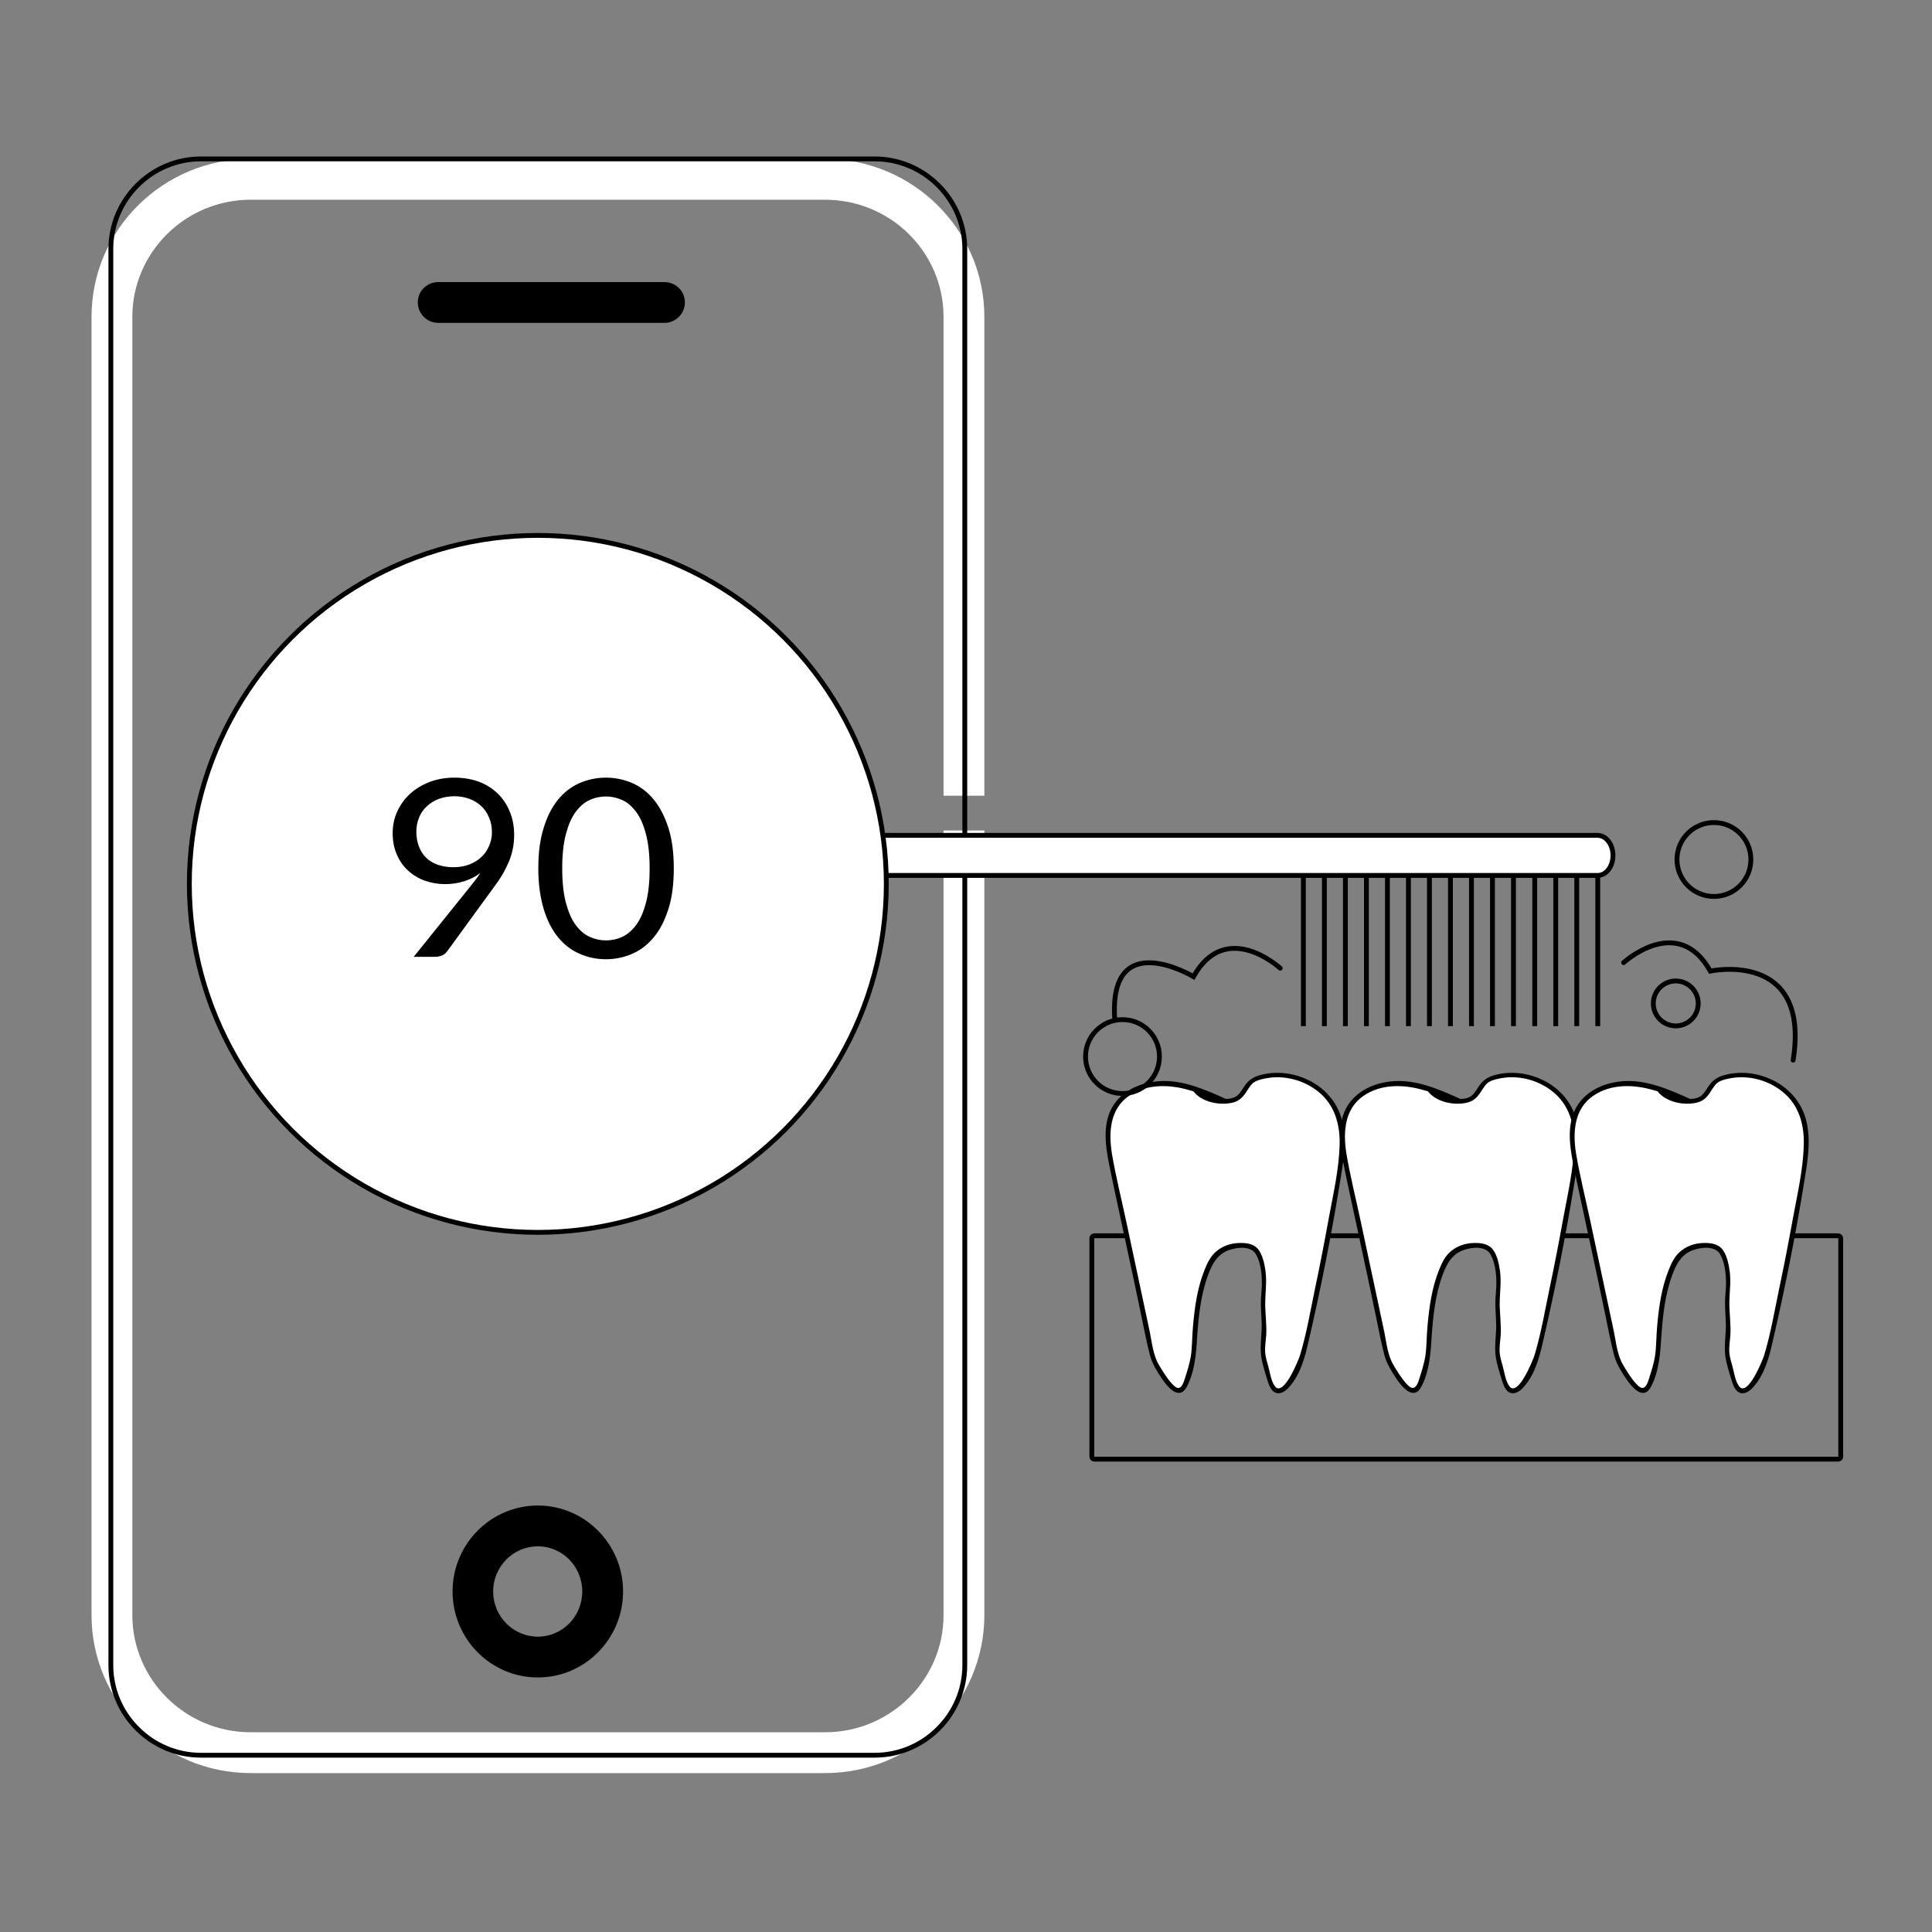 <?xml version="1.0" encoding="utf-8"?>
<!-- Generator: Adobe Illustrator 23.0.1, SVG Export Plug-In . SVG Version: 6.00 Build 0)  -->
<svg version="1.1" id="Layer_1" xmlns="http://www.w3.org/2000/svg" xmlns:xlink="http://www.w3.org/1999/xlink" x="0px" y="0px"
	 viewBox="0 0 800 800" style="enable-background:new 0 0 800 800;" xml:space="preserve">
<rect x="0" y="0" width="800" height="800" fill="#808080" stroke="none"/>
<style type="text/css">
	.st0{fill:#FFFFFF;}
	.st1{fill:none;stroke:#000000;stroke-width:2;stroke-miterlimit:10;}
	.st2{fill:#FFFFFF;stroke:#000000;stroke-width:2;stroke-miterlimit:10;}
	.st3{fill:none;stroke:#000000;stroke-width:2;stroke-linecap:round;stroke-miterlimit:10;}
	.st4{fill:#FFFFFF;stroke:#000000;stroke-width:2;stroke-linecap:round;stroke-miterlimit:10;}
</style>
<g>
	<g>
		<g>
			<g>
				<g>
					<path class="st0" d="M407.6,329.5V131.2c0-36-29.6-65.4-66-65.4H103.8c-36.3,0-65.9,29.3-65.9,65.4v537.6
						c0,36,29.6,65.4,65.9,65.4h237.8c36.4,0,66-29.3,66-65.4V343.9h-16.9v324.9c0,26.7-22,48.5-49.1,48.5H103.8
						c-27,0-49-21.8-49-48.5V131.2c0-26.7,22-48.5,49-48.5h237.8c27.1,0,49.1,21.7,49.1,48.5v198.3H407.6z"/>
				</g>
				<g>
					<path d="M283.6,125.2c0,4.7-3.8,8.5-8.5,8.5h-93.6c-4.7,0-8.5-3.8-8.5-8.5c0-4.7,3.8-8.4,8.5-8.4h93.6
						C279.8,116.8,283.6,120.5,283.6,125.2z"/>
				</g>
				<g>
					<path d="M222.7,623.4c-19.5,0-35.3,16-35.3,35.6c0,19.6,15.8,35.6,35.3,35.6c19.5,0,35.3-16,35.3-35.6
						C258,639.4,242.2,623.4,222.7,623.4z M222.7,677.7c-10.2,0-18.5-8.4-18.5-18.7c0-10.3,8.3-18.7,18.5-18.7
						c10.2,0,18.4,8.4,18.4,18.7C241.1,669.4,232.8,677.7,222.7,677.7z"/>
				</g>
			</g>
		</g>
	</g>
	<path class="st1" d="M362.2,726.8h-279c-20.5,0-37.3-16.8-37.3-37.3V103.1c0-20.5,16.8-37.3,37.3-37.3h279
		c20.5,0,37.3,16.8,37.3,37.3v586.4C399.5,710,382.7,726.8,362.2,726.8z"/>
	<g>
		<path class="st2" d="M249.6,354.2c0,4.6,2.9,8.3,6.4,8.3h405.5c3.6,0,6.4-3.7,6.4-8.3l0,0c0-4.6-2.9-8.3-6.4-8.3H256
			C252.5,345.9,249.6,349.6,249.6,354.2L249.6,354.2z"/>
		<line class="st2" x1="661.6" y1="362.5" x2="661.6" y2="424.9"/>
		<line class="st2" x1="652.9" y1="362.5" x2="652.9" y2="424.9"/>
		<line class="st2" x1="644.2" y1="362.5" x2="644.2" y2="424.9"/>
		<line class="st2" x1="635.5" y1="362.5" x2="635.5" y2="424.9"/>
		<line class="st2" x1="626.7" y1="362.5" x2="626.7" y2="424.9"/>
		<line class="st2" x1="618" y1="362.5" x2="618" y2="424.9"/>
		<line class="st2" x1="609.3" y1="362.5" x2="609.3" y2="424.9"/>
		<line class="st2" x1="600.6" y1="362.5" x2="600.6" y2="424.9"/>
		<line class="st2" x1="591.9" y1="362.5" x2="591.9" y2="424.9"/>
		<line class="st2" x1="583.2" y1="362.5" x2="583.2" y2="424.9"/>
		<line class="st2" x1="574.5" y1="362.5" x2="574.5" y2="424.9"/>
		<line class="st2" x1="565.8" y1="362.5" x2="565.8" y2="424.9"/>
		<line class="st2" x1="557.1" y1="362.5" x2="557.1" y2="424.9"/>
		<line class="st2" x1="548.4" y1="362.5" x2="548.4" y2="424.9"/>
		<line class="st2" x1="539.7" y1="362.5" x2="539.7" y2="424.9"/>
	</g>
	<g>
		<path class="st1" d="M761.2,604.2H453.1c-0.5,0-1-0.4-1-1v-90.5c0-0.5,0.5-1,1-1h308.1c0.5,0,1,0.5,1,1v90.5
			C762.2,603.8,761.7,604.2,761.2,604.2z"/>
		<g>
			<path class="st0" d="M506.6,455.7c-7.5-3.3-15.3-6.6-23.5-7c-8.2-0.4-17.1,2.8-21.4,9.8c-4.5,7.5-2.8,16.9-1,25.5
				c5.3,24.5,10.5,49.1,15.8,73.6c0.7,3.1,1.4,6.3,3.2,8.9s5.8,10,8.9,9.4c2.9-0.6,4.1-8.6,5.1-11.4c0.9-2.8,0.9-5.7,1.1-8.6
				c0.6-10.5,2-24.4,7.1-33.6c3-5.3,9.7-7.4,15.6-6.1c3.8,0.8,4.4,4.3,5.4,8.1s0.9,8.5,0.5,12.3c-0.6,6.1,0.7,11.4,0.1,17.5
				c-0.4,3.6-0.7,7.3,0.6,10.7s2.2,11.7,5.7,11.2c4.7-0.7,9.1-11.6,10.2-16.2c5.7-24.1,10.5-48.3,14.5-72.7
				c1.4-8.8,2.7-18.2-0.8-26.4c-5.2-12.3-20.9-18.4-33.5-13.9c-4.6,1.7-4.4,7.4-9.1,8.8c-4.7,1.4-12.9,0-15.8-3.9"/>
			<g>
				<path d="M507.1,454.8c-8.5-3.8-17.7-7.8-27.2-7.1c-7.1,0.5-14.3,3.4-18.5,9.4c-5,7.2-3.8,16.6-2.2,24.7
					c2.1,10.5,4.5,21,6.7,31.5c2.3,10.7,4.6,21.3,6.8,32c1.1,5.3,2.1,10.7,3.5,16c1,3.5,2.8,6.4,4.8,9.4c2.4,3.6,7.3,9.6,10.5,3.4
					c3.2-6.1,3.8-13.6,4.2-20.4c0.6-8.7,1.5-17.6,4.6-25.9c1.6-4.4,3.8-8.4,8.4-10.1c3.5-1.3,9.5-2,11.5,1.9c2,3.7,2.4,8.7,2.3,12.9
					c-0.1,2.3-0.4,4.6-0.4,6.9c0,2.6,0.2,5.2,0.3,7.7c0.3,5-0.9,10.1-0.1,15c0.5,3.1,1.6,6.4,2.5,9.4c0.6,1.9,1.5,4.7,3.7,5.3
					c2.2,0.6,4.3-1.2,5.6-2.8c4.5-5.2,6.3-12.2,7.8-18.8c4.9-21.2,9.2-42.6,12.7-64.1c1.5-9.2,3.5-19.1,0.8-28.3
					c-2.1-6.9-7.1-12.4-13.5-15.5c-6.3-3.1-13.7-4-20.5-2c-3.1,0.9-4.9,2.5-6.6,5.2c-0.9,1.4-1.8,2.9-3.3,3.7
					c-1.7,0.9-3.8,0.9-5.6,0.8c-3.6-0.2-7.7-1.2-10.1-4.2c-0.8-1-2.2,0.4-1.4,1.4c3.6,4.3,11,5.7,16.3,4.3c2.7-0.7,4.3-2.6,5.7-4.9
					c0.9-1.3,1.7-2.8,3.1-3.6c1.5-0.9,3.6-1.3,5.3-1.6c7.3-1.2,15.1,0.9,20.9,5.5c7,5.5,9.3,13.8,9,22.5c-0.3,9.9-2.6,19.9-4.4,29.6
					c-1.8,9.9-3.7,19.8-5.8,29.7c-1.9,9.1-3.5,18.6-6.2,27.5c-0.7,2.2-6.9,17.5-10.4,12.8c-1.6-2.2-2-5.5-2.7-8.1
					c-0.5-1.9-1.1-3.6-1.3-5.6c-0.2-2.4,0.2-4.9,0.4-7.3c0.3-4.7-0.5-9.5-0.4-14.2c0.1-4.2,0.7-8.4,0.1-12.6c-0.4-2.9-1.2-6.7-3.1-9
					c-1.9-2.3-5.1-2.6-7.9-2.5c-3.2,0.1-6.4,1.1-8.9,3.1c-2.7,2-4.1,5-5.3,8c-3,7.4-4.1,15.4-4.8,23.3c-0.4,4.1-0.3,8.4-0.9,12.5
					c-0.5,3-1.5,6.2-2.4,9c-0.4,1.2-0.8,2.8-1.8,3.7c-1.3,1.2-2.7-0.4-3.6-1.3c-2.1-2.3-3.8-5.1-5.4-7.8c-2.4-4-2.9-9.2-3.8-13.7
					c-1.1-5.2-2.2-10.3-3.3-15.5c-2.1-10-4.3-20-6.4-30c-2-9.4-4.4-18.9-6-28.4c-1.4-8.8-0.8-18.5,7.2-23.9
					c7.2-4.9,16.4-4.7,24.5-2.4c4.8,1.3,9.4,3.3,13.9,5.3C507.3,457,508.3,455.3,507.1,454.8L507.1,454.8z"/>
			</g>
		</g>
		<g>
			<path class="st0" d="M603.7,455.7c-7.5-3.3-15.3-6.6-23.5-7s-17.1,2.8-21.4,9.8c-4.5,7.5-2.8,16.9-1,25.5
				c5.3,24.5,10.5,49.1,15.8,73.6c0.7,3.1,1.4,6.3,3.2,8.9s5.8,10,8.9,9.4c2.9-0.6,4.1-8.6,5.1-11.4c0.9-2.8,0.9-5.7,1.1-8.6
				c0.6-10.5,2-24.4,7.1-33.6c3-5.3,9.7-7.4,15.6-6.1c3.8,0.8,4.4,4.3,5.4,8.1s0.9,8.5,0.5,12.3c-0.6,6.1,0.7,11.4,0.1,17.5
				c-0.4,3.6-0.7,7.3,0.6,10.7s2.2,11.7,5.7,11.2c4.7-0.7,9.1-11.6,10.2-16.2c5.7-24.1,10.5-48.3,14.5-72.7
				c1.4-8.8,2.7-18.2-0.8-26.4c-5.2-12.3-20.9-18.4-33.5-13.9c-4.6,1.7-4.4,7.4-9.1,8.8s-12.9,0-15.8-3.9"/>
			<g>
				<path d="M604.2,454.8c-8.5-3.8-17.7-7.8-27.2-7.1c-7.1,0.5-14.3,3.4-18.5,9.4c-5,7.2-3.8,16.6-2.2,24.7
					c2.1,10.5,4.5,21,6.7,31.5c2.3,10.7,4.6,21.3,6.8,32c1.1,5.3,2.1,10.7,3.5,16c1,3.5,2.8,6.4,4.8,9.4c2.4,3.6,7.3,9.6,10.5,3.4
					c3.2-6.1,3.8-13.6,4.2-20.4c0.6-8.7,1.5-17.6,4.6-25.9c1.6-4.4,3.8-8.4,8.4-10.1c3.5-1.3,9.5-2,11.5,1.9c2,3.7,2.4,8.7,2.3,12.9
					c-0.1,2.3-0.4,4.6-0.4,6.9c0,2.6,0.2,5.2,0.3,7.7c0.3,5-0.9,10.1-0.1,15c0.5,3.1,1.6,6.4,2.5,9.4c0.6,1.9,1.5,4.7,3.7,5.3
					c2.2,0.6,4.3-1.2,5.6-2.8c4.5-5.2,6.3-12.2,7.8-18.8c4.9-21.2,9.2-42.6,12.7-64.1c1.5-9.2,3.5-19.1,0.8-28.3
					c-2.1-6.9-7.1-12.4-13.5-15.5c-6.3-3.1-13.7-4-20.5-2c-3.1,0.9-4.9,2.5-6.6,5.2c-0.9,1.4-1.8,2.9-3.3,3.7
					c-1.7,0.9-3.8,0.9-5.6,0.8c-3.6-0.2-7.7-1.2-10.1-4.2c-0.8-1-2.2,0.4-1.4,1.4c3.6,4.3,11,5.7,16.3,4.3c2.7-0.7,4.3-2.6,5.7-4.9
					c0.9-1.3,1.7-2.8,3.1-3.6c1.5-0.9,3.6-1.3,5.3-1.6c7.3-1.2,15.1,0.9,20.9,5.5c7,5.5,9.3,13.8,9,22.5c-0.3,9.9-2.6,19.9-4.4,29.6
					c-1.8,9.9-3.7,19.8-5.8,29.7c-1.9,9.1-3.5,18.6-6.2,27.5c-0.7,2.2-6.9,17.5-10.4,12.8c-1.6-2.2-2-5.5-2.7-8.1
					c-0.5-1.9-1.1-3.6-1.3-5.6c-0.2-2.4,0.2-4.9,0.4-7.3c0.3-4.7-0.5-9.5-0.4-14.2c0.1-4.2,0.7-8.4,0.1-12.6c-0.4-2.9-1.2-6.7-3.1-9
					c-1.9-2.3-5.1-2.6-7.9-2.5c-3.2,0.1-6.4,1.1-8.9,3.1c-2.7,2-4.1,5-5.3,8c-3,7.4-4.1,15.4-4.8,23.3c-0.4,4.1-0.3,8.4-0.9,12.5
					c-0.5,3-1.5,6.2-2.4,9c-0.4,1.2-0.8,2.8-1.8,3.7c-1.3,1.2-2.7-0.4-3.6-1.3c-2.1-2.3-3.8-5.1-5.4-7.8c-2.4-4-2.9-9.2-3.8-13.7
					c-1.1-5.2-2.2-10.3-3.3-15.5c-2.1-10-4.3-20-6.4-30c-2-9.4-4.4-18.9-6-28.4c-1.4-8.8-0.8-18.5,7.2-23.9
					c7.2-4.9,16.4-4.7,24.5-2.4c4.8,1.3,9.4,3.3,13.9,5.3C604.4,457,605.4,455.3,604.2,454.8L604.2,454.8z"/>
			</g>
		</g>
		<g>
			<path class="st0" d="M698.7,455.7c-7.5-3.3-15.3-6.6-23.5-7s-17.1,2.8-21.4,9.8c-4.5,7.5-2.8,16.9-1,25.5
				c5.3,24.5,10.5,49.1,15.8,73.6c0.7,3.1,1.4,6.3,3.2,8.9s5.8,10,8.9,9.4c2.9-0.6,4.1-8.6,5.1-11.4c0.9-2.8,0.9-5.7,1.1-8.6
				c0.6-10.5,2-24.4,7.1-33.6c3-5.3,9.7-7.4,15.6-6.1c3.8,0.8,4.4,4.3,5.4,8.1s0.9,8.5,0.5,12.3c-0.6,6.1,0.7,11.4,0.1,17.5
				c-0.4,3.6-0.7,7.3,0.6,10.7c1.3,3.4,2.2,11.7,5.7,11.2c4.7-0.7,9.1-11.6,10.2-16.2c5.7-24.1,10.5-48.3,14.5-72.7
				c1.4-8.8,2.7-18.2-0.8-26.4c-5.2-12.3-20.9-18.4-33.5-13.9c-4.6,1.7-4.4,7.4-9.1,8.8s-12.9,0-15.8-3.9"/>
			<g>
				<path d="M699.3,454.8c-8.5-3.8-17.7-7.8-27.2-7.1c-7.1,0.5-14.3,3.4-18.5,9.4c-5,7.2-3.8,16.6-2.2,24.7
					c2.1,10.5,4.5,21,6.7,31.5c2.3,10.7,4.6,21.3,6.8,32c1.1,5.3,2.1,10.7,3.5,16c1,3.5,2.8,6.4,4.8,9.4c2.4,3.6,7.3,9.6,10.5,3.4
					c3.2-6.1,3.8-13.6,4.2-20.4c0.6-8.7,1.5-17.6,4.6-25.9c1.6-4.4,3.8-8.4,8.4-10.1c3.5-1.3,9.5-2,11.5,1.9c2,3.7,2.4,8.7,2.3,12.9
					c-0.1,2.3-0.4,4.6-0.4,6.9c0,2.6,0.2,5.2,0.3,7.7c0.3,5-0.9,10.1-0.1,15c0.5,3.1,1.6,6.4,2.5,9.4c0.6,1.9,1.5,4.7,3.7,5.3
					c2.2,0.6,4.3-1.2,5.6-2.8c4.5-5.2,6.3-12.2,7.8-18.8c4.9-21.2,9.2-42.6,12.7-64.1c1.5-9.2,3.5-19.1,0.8-28.3
					c-2.1-6.9-7.1-12.4-13.5-15.5c-6.3-3.1-13.7-4-20.5-2c-3.1,0.9-4.9,2.5-6.6,5.2c-0.9,1.4-1.8,2.9-3.3,3.7
					c-1.7,0.9-3.8,0.9-5.6,0.8c-3.6-0.2-7.7-1.2-10.1-4.2c-0.8-1-2.2,0.4-1.4,1.4c3.6,4.3,11,5.7,16.3,4.3c2.7-0.7,4.3-2.6,5.7-4.9
					c0.9-1.3,1.7-2.8,3.1-3.6c1.5-0.9,3.6-1.3,5.3-1.6c7.3-1.2,15.1,0.9,20.9,5.5c7,5.5,9.3,13.8,9,22.5c-0.3,9.9-2.6,19.9-4.4,29.6
					c-1.8,9.9-3.7,19.8-5.8,29.7c-1.9,9.1-3.5,18.6-6.2,27.5c-0.7,2.2-6.9,17.5-10.4,12.8c-1.6-2.2-2-5.5-2.7-8.1
					c-0.5-1.9-1.1-3.6-1.3-5.6c-0.2-2.4,0.2-4.9,0.4-7.3c0.3-4.7-0.5-9.5-0.4-14.2c0.1-4.2,0.7-8.4,0.1-12.6c-0.4-2.9-1.2-6.7-3.1-9
					c-1.9-2.3-5.1-2.6-7.9-2.5c-3.2,0.1-6.4,1.1-8.9,3.1c-2.7,2-4.1,5-5.3,8c-3,7.4-4.1,15.4-4.8,23.3c-0.4,4.1-0.3,8.4-0.9,12.5
					c-0.5,3-1.5,6.2-2.4,9c-0.4,1.2-0.8,2.8-1.8,3.7c-1.3,1.2-2.7-0.4-3.6-1.3c-2.1-2.3-3.8-5.1-5.4-7.8c-2.4-4-2.9-9.2-3.8-13.7
					c-1.1-5.2-2.2-10.3-3.3-15.5c-2.1-10-4.3-20-6.4-30c-2-9.4-4.4-18.9-6-28.4c-1.4-8.8-0.8-18.5,7.2-23.9
					c7.2-4.9,16.4-4.7,24.5-2.4c4.8,1.3,9.4,3.3,13.9,5.3C699.4,457,700.4,455.3,699.3,454.8L699.3,454.8z"/>
			</g>
		</g>
		<path class="st3" d="M530.1,400.9c0,0-22.4-20.6-35.9,3.5c0,0-35.3-21.2-32.6,17.8"/>
		<path class="st3" d="M672.3,398.6c0,0,22.4-20.6,35.9,3.5c0,0,41.6-9,34.3,36.9"/>
		<circle class="st1" cx="464.8" cy="437.5" r="15.3"/>
		<circle class="st1" cx="709.7" cy="355.9" r="15.3"/>
		<circle class="st1" cx="693.9" cy="415.5" r="9.3"/>
	</g>
	<circle class="st4" cx="222.7" cy="366" r="144.3"/>
	<g>
		<path d="M194.8,367c0.8-1,1.5-1.9,2.2-2.8c0.7-0.9,1.3-1.8,1.9-2.7c-2,1.5-4.2,2.6-6.7,3.4c-2.5,0.8-5.1,1.2-7.9,1.2
			c-2.9,0-5.7-0.5-8.3-1.4c-2.6-0.9-4.9-2.3-6.9-4.1c-2-1.8-3.6-4-4.7-6.6c-1.2-2.6-1.8-5.6-1.8-9c0-3.2,0.6-6.2,1.9-9
			c1.3-2.8,3-5.2,5.3-7.3c2.3-2.1,5-3.7,8.1-4.9c3.1-1.2,6.6-1.8,10.3-1.8c3.7,0,7.1,0.6,10.1,1.7s5.6,2.8,7.8,4.9
			c2.2,2.1,3.8,4.6,5,7.5c1.2,2.9,1.8,6.1,1.8,9.6c0,2.1-0.2,4.1-0.6,6c-0.4,1.9-1,3.8-1.8,5.6c-0.8,1.8-1.7,3.6-2.8,5.4
			c-1.1,1.8-2.4,3.6-3.8,5.5l-18.8,25.8c-0.5,0.6-1.1,1.2-2,1.6c-0.9,0.4-1.9,0.6-3,0.6h-8.8L194.8,367z M172.4,344.4
			c0,2.3,0.4,4.4,1.1,6.2c0.7,1.8,1.7,3.4,3,4.6c1.3,1.3,2.9,2.2,4.8,2.9c1.9,0.6,4,1,6.3,1c2.6,0,4.9-0.4,6.9-1.2
			c2-0.8,3.7-1.9,5-3.2c1.4-1.3,2.4-2.9,3.1-4.6c0.7-1.7,1.1-3.6,1.1-5.4c0-2.3-0.4-4.4-1.2-6.2c-0.8-1.9-1.8-3.4-3.2-4.7
			c-1.4-1.3-3-2.3-4.9-3c-1.9-0.7-4-1.1-6.2-1.1c-2.4,0-4.5,0.4-6.5,1.1c-1.9,0.7-3.6,1.8-5,3.1c-1.4,1.3-2.5,2.9-3.2,4.7
			C172.8,340.3,172.4,342.3,172.4,344.4z"/>
		<path d="M279,359.6c0,6.4-0.7,12-2.2,16.7c-1.5,4.7-3.4,8.6-6,11.7c-2.5,3.1-5.5,5.4-8.9,6.9c-3.4,1.5-7.1,2.3-11,2.3
			c-4,0-7.6-0.8-11-2.3c-3.4-1.5-6.4-3.8-8.9-6.9c-2.5-3.1-4.5-7-5.9-11.7c-1.4-4.7-2.2-10.3-2.2-16.7c0-6.4,0.7-12,2.2-16.7
			c1.4-4.7,3.4-8.6,5.9-11.7c2.5-3.1,5.5-5.4,8.9-6.9c3.4-1.5,7.1-2.3,11-2.3c3.9,0,7.6,0.8,11,2.3c3.4,1.5,6.4,3.8,8.9,6.9
			c2.5,3.1,4.5,7,6,11.7C278.3,347.6,279,353.2,279,359.6z M269,359.6c0-5.6-0.5-10.3-1.5-14.1c-1-3.8-2.3-6.9-4-9.2
			c-1.7-2.3-3.6-4-5.8-5c-2.2-1-4.5-1.5-6.8-1.5s-4.7,0.5-6.8,1.5c-2.2,1-4.1,2.7-5.8,5c-1.7,2.3-3,5.4-4,9.2
			c-1,3.8-1.5,8.5-1.5,14.1c0,5.6,0.5,10.3,1.5,14.1c1,3.8,2.3,6.9,4,9.2c1.7,2.3,3.6,4,5.8,5c2.2,1,4.5,1.5,6.8,1.5
			s4.7-0.5,6.8-1.5c2.2-1,4.1-2.7,5.8-5c1.7-2.3,3-5.4,4-9.2C268.5,369.9,269,365.2,269,359.6z"/>
	</g>
</g>
</svg>
